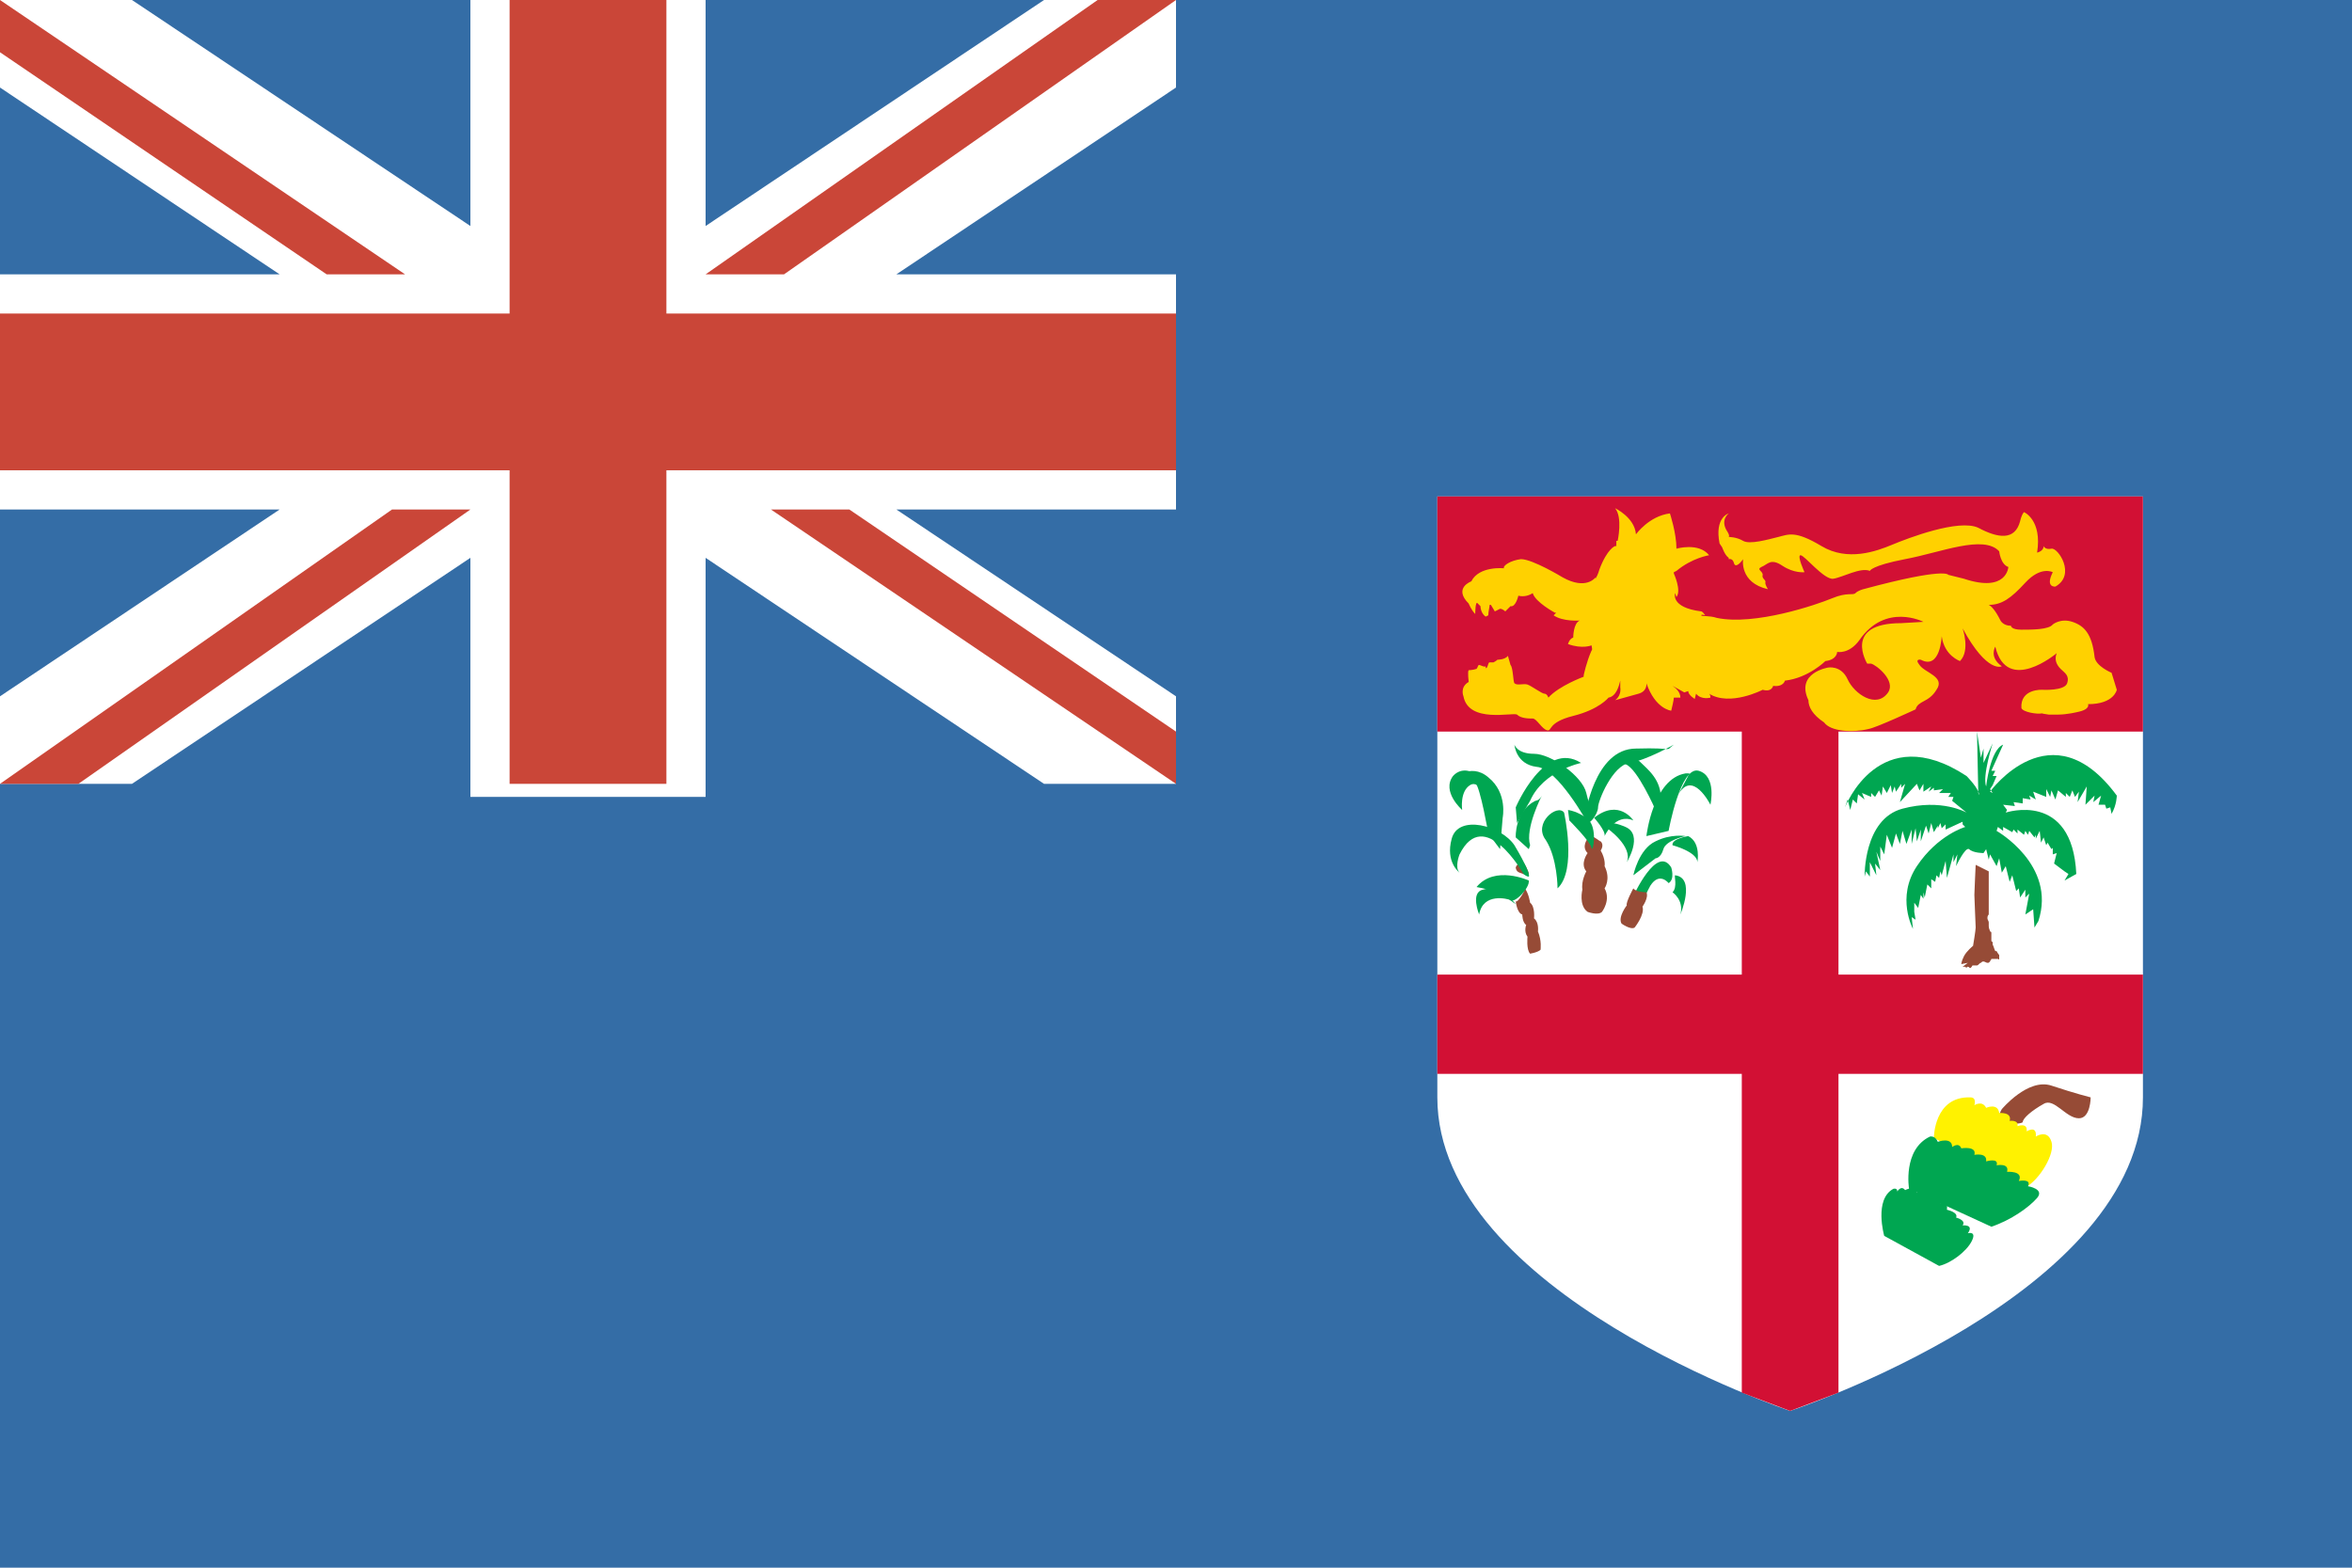 <?xml version="1.0" encoding="UTF-8" standalone="no"?>
<svg width="180px" height="120px" viewBox="0 0 180 120" version="1.1" xmlns="http://www.w3.org/2000/svg" xmlns:xlink="http://www.w3.org/1999/xlink">
    <!-- Generator: Sketch 40.2 (33826) - http://www.bohemiancoding.com/sketch -->
    <title>icon-flag-fj</title>
    <desc>Created with Sketch.</desc>
    <defs></defs>
    <g id="Page-1" stroke="none" stroke-width="1" fill="none" fill-rule="evenodd">
        <rect id="rect962-copy" fill="#346DA6" x="0" y="0" width="180" height="120"></rect>
        <polygon id="White_Diagonal" fill="#FFFFFF" points="21.4 21 0 6.7 0 0 10.1 0 36 17.3 36 17.3 36 0 54 0 54 17.3 79.9 0 90 0 90 6.7 68.6 21 90 21 90 39 68.6 39 90 53.3 90 60 79.9 60 54 42.7 54 61 36 61 36 42.7 10.1 60 0 60 0 53.3 21.4 39 0 39 0 21"></polygon>
        <path d="M59,39 L65,39 L90,56 L90,60 L59,39 L59,39 Z M6,60 L36,39 L30,39 L0,60 L6,60 L6,60 Z M84,0 L54,21 L60,21 L90,0 L84,0 L84,0 Z M31,21 L25,21 L0,4 L0,0 L31,21 L31,21 Z M51,0 L51,24 L90,24 L90,36 L51,36 L51,60 L39,60 L39,36 L0,36 L0,24 L39,24 L39,0 L51,0 L51,0 Z" id="Red_Diagonals-copy" fill="#CA4638"></path>
        <path d="M110,38 L110,84 C110,99 137,108 137,108 C137,108 164,99.1 164,84 L164,38 L164,38 L110,38 L110,38 L110,38 Z" id="path1563-1" fill="#FFFFFF"></path>
        <polygon id="polygon1567" fill="#D21034" points="133.3 55 133.3 74.6 110 74.6 110 82.2 133.3 82.2 133.3 106.6 137 108 140.7 106.6 140.7 82.2 164 82.2 164 74.6 140.7 74.6 140.7 55 140.7 55 133.3 55"></polygon>
        <polygon id="rect6043" fill="#D21034" points="110 38 164 38 164 56 110 56 110 56 110 38"></polygon>
        <path d="M162,52.8 L161.6,51.5 C161.6,51.5 160.4,51 160.3,50.3 C160.1,48.5 159.5,47.9 158.6,47.6 C157.7,47.3 157.1,47.8 157.1,47.8 C156.8,48.2 155.5,48.2 154.7,48.2 C153.9,48.2 153.9,47.9 153.9,47.9 C153.3,47.9 153.1,47.5 153.1,47.5 C152.7,46.7 152.4,46.4 152.2,46.3 C153.2,46.3 153.9,45.8 155,44.6 C156.2,43.3 157.1,43.8 157.1,43.8 C156.5,45 157.3,44.9 157.3,44.9 C158.9,44 157.5,41.9 157,42 C156.5,42.1 156.4,41.8 156.4,41.8 C156.4,42.2 155.9,42.3 155.9,42.3 C156.3,39.8 154.9,39.2 154.9,39.2 C154.7,39.4 154.6,39.9 154.6,39.9 C154.2,41.4 152.9,41.2 151.4,40.4 C149.9,39.7 146,41.2 144.8,41.7 C143.6,42.2 141.4,43 139.4,41.8 C137.4,40.6 136.9,40.9 136.1,41.1 C135.3,41.3 133.9,41.7 133.4,41.4 C132.9,41.1 132.3,41.1 132.3,41.1 C132.4,41 132.2,40.7 132.2,40.7 C131.6,39.8 132.3,39.3 132.3,39.3 C132.3,39.3 131.2,39.6 131.6,41.6 L131.8,41.9 C131.8,41.9 132,42.5 132.3,42.7 L132.3,42.8 C132.3,42.8 132.6,42.7 132.7,43.1 C132.8,43.5 133.2,43.1 133.4,42.8 C133.4,42.8 133.1,44.6 135.3,45.1 C135.3,45.1 135.1,44.8 135.1,44.6 C135.2,44.4 134.8,44.3 134.9,44 C134.9,43.7 134.4,43.6 134.8,43.4 C135.3,43.2 135.5,42.7 136.4,43.3 C137.3,43.9 138.1,43.8 138.1,43.8 C138.1,43.8 137.5,42.5 137.8,42.5 C138.1,42.5 139.6,44.4 140.3,44.3 C141,44.2 142.4,43.4 143.1,43.7 C143.1,43.7 143.2,43.3 145.8,42.8 C148.5,42.3 151.8,40.9 153,42.2 C153,42.2 153.1,43.2 153.7,43.4 C153.7,43.4 153.6,45.4 150.3,44.3 L149.1,44 C149.1,44 148.9,43.4 142.6,45.1 C142.6,45.1 142.2,45.2 142,45.4 C141.8,45.6 141.4,45.3 140.2,45.8 C139,46.3 134.3,47.9 131.4,47.3 L131.4,47.3 C130.8,47.1 130.2,47.2 130.2,47.1 C130.2,47 130.5,47.1 130.5,47.1 C130.3,46.8 130.2,46.8 130.2,46.8 C127.8,46.5 128.2,45.4 128.2,45.4 L128.3,45.7 C128.7,45.2 128.1,43.9 128.1,43.9 L128.1,43.9 L128.1,43.8 L128.3,43.7 C129.5,42.7 130.8,42.5 130.8,42.5 C130,41.5 128.3,42 128.3,42 C128.3,40.8 127.8,39.3 127.8,39.3 C126.2,39.5 125.2,40.9 125.2,40.9 C125.1,39.6 123.6,38.9 123.6,38.9 C124.2,39.6 123.8,41.4 123.8,41.4 L123.9,41.4 L123.7,41.4 L123.7,41.8 L123.6,41.8 C123.6,41.8 123,42 122.4,43.6 C122.4,43.6 122.3,44 122.1,44.3 L122.1,44.2 C122.1,44.2 121.4,45.2 119.6,44.2 C119.6,44.2 117.3,42.8 116.4,42.8 C115.6,42.9 115,43.3 115.1,43.5 C115.1,43.5 113.2,43.3 112.6,44.5 C112.6,44.5 111.2,45 112.4,46.2 C112.4,46.2 112.6,46.7 112.9,47 C112.9,47 112.9,45.9 113.1,46.2 C113.1,46.2 113.2,46.3 113.3,46.4 C113.3,46.6 113.4,47 113.7,47.2 L113.9,47.1 C113.9,46.8 114,46.5 114,46.3 L114.1,46.3 L114.1,46.3 L114.4,46.8 L114.8,46.6 C115,46.6 115.2,46.8 115.2,46.8 L115.6,46.4 L115.6,46.4 C116,46.5 116.2,45.6 116.2,45.6 C116.6,45.7 117,45.6 117.3,45.4 C117.5,46.1 119,46.9 119,46.9 L119.1,46.9 C119,47 118.9,47.1 118.9,47.1 C119.6,47.6 120.9,47.5 120.9,47.5 C120.4,47.7 120.4,48.8 120.4,48.8 C120.1,48.9 120,49.3 120,49.3 C121.1,49.7 121.8,49.4 121.8,49.4 C121.9,49.8 121.8,49.8 121.8,49.8 C121.4,50.7 121.2,51.7 121.2,51.7 L121.2,51.7 C121.2,51.7 121.2,51.7 121.2,51.8 C121.2,51.8 119.3,52.5 118.5,53.4 C118.5,53.4 118.4,53.1 118.2,53.1 C118,53.1 117.2,52.5 116.9,52.4 C116.6,52.3 116.1,52.5 115.9,52.3 C115.8,52.2 115.8,51.1 115.6,50.9 L115.6,50.9 L115.4,50.2 C115.2,50.5 114.6,50.5 114.6,50.5 C114.6,50.5 114.5,50.6 114.3,50.7 L114,50.7 C113.9,50.7 113.9,50.9 113.8,51.1 C113.8,51.1 113.7,51.1 113.7,51.2 L113.7,51 C113.6,51.1 113.3,50.9 113.2,50.9 C113.1,50.9 113.1,51.1 113,51.2 C112.7,51.3 112.4,51.3 112.4,51.3 C112.3,51.4 112.4,52.2 112.4,52.2 C111.7,52.6 112,53.3 112,53.3 C112.4,55.4 115.8,54.5 116.1,54.7 C116.4,55 117,55 117.3,55 C117.6,55 118,55.8 118.4,55.9 C118.8,56 118.4,55.3 120.4,54.8 C122.4,54.3 123.1,53.4 123.1,53.4 C123.7,53.3 123.9,52.5 124,52.1 L124,52.6 C124.1,53.3 123.6,53.6 123.6,53.6 L125.4,53.1 C126.1,52.9 126,52.3 126,52.3 C126.7,54.3 127.9,54.4 127.9,54.4 C128.1,53.6 128.1,53.4 128.1,53.4 L128.6,53.4 C128.6,53 128.3,52.7 128,52.5 L128.9,53 L129.2,52.9 C129.2,53.2 129.7,53.5 129.7,53.5 L129.8,53.1 C130.2,53.6 130.9,53.4 130.9,53.4 C130.9,53.3 130.9,53.2 130.8,53.1 C132.4,54.1 134.9,52.8 134.9,52.8 C135.6,53 135.7,52.5 135.7,52.5 C136.5,52.6 136.6,52.1 136.6,52.1 C138.4,51.9 139.7,50.6 139.7,50.6 C140.6,50.5 140.6,49.9 140.6,49.9 C140.6,49.9 141.5,50.1 142.3,49 C144.3,46.1 147.2,47.6 147.2,47.6 L145.5,47.7 C141,47.7 142.9,50.8 142.9,50.8 L143.2,50.8 C143.6,50.9 145.1,52.1 144.5,53 L144.5,53 C143.6,54.3 141.9,53.1 141.4,52 C140.9,50.9 139.9,51.1 139.9,51.1 C139.9,51.1 137.4,51.5 138.4,53.6 L138.4,53.6 C138.4,54.1 138.7,54.7 139.6,55.3 C140.1,56 141.8,56.1 143,55.8 C143.6,55.7 146.6,54.3 146.6,54.3 C146.8,53.6 147.6,53.8 148.2,52.8 C148.9,51.8 147.3,51.5 146.9,50.9 C146.5,50.4 147,50.5 147,50.5 C148.5,51.3 148.6,48.7 148.6,48.7 C148.8,50.2 150,50.6 150,50.6 C150.8,49.8 150.2,48.1 150.2,48.1 C152.1,51.6 153.2,51 153.2,51 C152.2,50.3 152.7,49.5 152.7,49.5 C153.6,53.2 157.4,50 157.4,50 C157.2,50.5 157.4,50.9 157.7,51.2 C158,51.5 158.4,51.7 158.2,52.3 C158,52.9 156.3,52.8 156.3,52.8 C156.3,52.8 154.6,52.7 154.7,54.2 C154.8,54.5 155.9,54.7 156.3,54.6 C156.3,54.6 156.1,54.6 156.8,54.7 L157.5,54.7 C158.2,54.7 159,54.5 159,54.5 C160,54.3 159.8,53.9 159.8,53.9 C161.8,53.9 162,52.8 162,52.8 L162,52.8 L162,52.8 L162,52.8 L162,52.8 Z" id="path1603" fill="#FFD100"></path>
        <path d="M123,63.4 C123,63.4 125,64.8 124.5,66 C124.5,66 125.8,63.9 124.4,63.3 C123,62.7 123,63.2 123,63.4 C123,63.4 123,63.2 123,63.4 L123,63.4 L123,63.4 L123,63.4 Z" id="path1745" fill="#00A651"></path>
        <path d="M121.5,64.2 C121.5,64.2 121,64.8 121.5,65.3 C121.5,65.3 120.9,66.1 121.4,66.7 C121.4,66.7 121,67.4 121.1,68.1 C121.1,68.1 120.8,69.3 121.5,69.8 C121.5,69.8 122.3,70.1 122.6,69.8 C122.6,69.8 123.3,68.9 122.8,68 C122.8,68 123.3,67.3 122.8,66.3 C122.8,66.3 122.9,65.8 122.5,65.1 C122.5,65.1 122.8,64.7 122.5,64.4 C122.5,64.5 121.6,63.6 121.5,64.2 C121.5,64.2 121.6,63.6 121.5,64.2 L121.5,64.2 L121.5,64.2 L121.5,64.2 Z" id="path1751" fill="#964B36"></path>
        <path d="M121.5,63 C121.5,63 119.2,58.8 117.6,58.7 C116,58.5 115.9,57 115.9,57 C115.9,57 116.1,57.7 117.4,57.7 C118.7,57.7 121.1,59.4 121.4,60.7 C121.7,62 121.9,61.8 121.9,61.8 L121.5,63 L121.5,63 L121.5,63 L121.5,63 L121.5,63 Z" id="path1761" fill="#00A651"></path>
        <path d="M121.3,62.5 C121.3,62.5 122,57.3 125.2,57.3 C128.4,57.2 127.3,57.6 128.1,57 C128.1,57 126,58.2 124.7,58.4 C123.4,58.6 122.3,61.3 122.3,61.8 C122.3,62.3 121.6,63.3 121.2,63 C120.8,62.6 121.3,62.5 121.3,62.5 L121.3,62.5 L121.3,62.5 L121.3,62.5 L121.3,62.5 Z" id="path1765" fill="#00A651"></path>
        <path d="M122.8,64 C122.8,64 123.6,62.2 125,62.8 C125,62.8 123.9,61.1 122,62.6 C122,62.6 122.9,63.6 122.8,64 C122.8,64 122.9,63.6 122.8,64 L122.8,64 L122.8,64 L122.8,64 Z" id="path1769" fill="#00A651"></path>
        <path d="M119.7,62.2 C119.7,62.2 120.7,66.6 119.2,68 C119.2,68 119.2,65.7 118.3,64.3 C117.3,63 119.2,61.5 119.7,62.2 C119.7,62.2 119.2,61.5 119.7,62.2 L119.7,62.2 L119.7,62.2 L119.7,62.2 Z" id="path1773" fill="#00A651"></path>
        <path d="M120.1,62.8 C120.1,62.8 121.7,64.4 121.8,64.9 C121.9,65.4 122.3,63.3 121.5,62.7 C120.8,62.1 120,62 120,62 L120.1,62.8 L120.1,62.8 L120.1,62.8 L120.1,62.8 L120.1,62.8 Z" id="path1777" fill="#00A651"></path>
        <path d="M116,69 C116,69 116.1,69.9 116.5,70 C116.5,70 116.5,70.6 116.8,70.8 C116.8,70.8 116.6,71.3 116.9,71.7 C116.9,71.7 116.8,72.7 117.1,73 C117.1,73 117.7,72.9 117.9,72.7 C117.9,72.7 118,72 117.7,71.3 C117.7,71.3 117.8,70.6 117.4,70.3 C117.4,70.3 117.5,69.4 117.1,69.1 C117.1,69.1 117,68.4 116.7,68 C116.8,68 116.2,69.1 116,69 C116,69 116.2,69.1 116,69 L116,69 L116,69 L116,69 Z" id="path1781" fill="#964B36"></path>
        <path d="M117,67.4 C117,67.4 114.4,66.2 113,67.9 C113,67.9 115.2,68.3 115.5,68.8 C115.7,69.4 117.1,68 117,67.4 C117,67.4 117.1,68 117,67.4 L117,67.4 L117,67.4 L117,67.4 Z" id="path1791" fill="#00A651"></path>
        <path d="M116,69.2 C116,69.2 115.8,69.1 115.6,68.9 C115.4,68.8 113.5,68.3 113.2,70 C113.2,70 112.5,68.3 113.5,68.1 C114.5,67.8 115.3,68.4 116,69.2" id="path1795" fill="#00A651"></path>
        <path d="M114,61.5 C114,61.5 113.3,59.6 112.5,60.1 C111.7,60.6 111.9,62 111.9,62 C111.9,62 110.3,60.6 111.2,59.4 C112.2,58.3 114,59.5 114,61.5 C114,61.5 114,59.5 114,61.5 L114,61.5 L114,61.5 L114,61.5 Z" id="path1803" fill="#00A651"></path>
        <path d="M116,66.4 C116,66.4 116,66.7 116.3,66.8 C116.6,66.9 117,67.1 117,66.9 C117,66.7 116.6,65.9 116.5,66 C116.3,66.1 116.1,66.1 116,66.4 C116,66.4 116.1,66.1 116,66.4 L116,66.4 L116,66.4 L116,66.4 Z" id="path1807" fill="#964B36"></path>
        <path d="M116,64.1 C116,64.1 115.9,62.1 117.5,61.3 C117.5,61.3 117.8,61.3 118,60.9 C118,60.9 116.7,63.4 117.1,64.7 L117,65" id="path1811" fill="#00A651"></path>
        <path d="M116,61.8 C116,61.8 118.2,56.6 121,58.4 C121,58.4 118.1,59 117.1,61.3 L116.1,63 L116,61.8 L116,61.8 L116,61.8 L116,61.8 L116,61.8 Z" id="path1815" fill="#00A651"></path>
        <path d="M113.9,63.8 C113.9,63.8 113.3,60.3 112.9,59.9 C112.5,59.4 111.8,58.9 111.1,59.7 C111.1,59.7 112.5,58.3 113.9,59.5 C115.4,60.7 115,62.6 115,62.6 L114.8,65 L113.9,63.8" id="path1819" fill="#00A651"></path>
        <path d="M116.6,66.9 C116.6,66.9 113.6,61.6 111.7,65.4 C111.7,65.4 111.3,66.4 111.7,66.8 C111.7,66.8 110.6,66 111.1,64.2 C111.6,62.3 114.9,63.2 115.9,64.7 C116.8,66.2 117.1,67 117,67.1 C116.8,67.1 116.6,66.9 116.6,66.9 L116.6,66.9 L116.6,66.9 L116.6,66.9 L116.6,66.9 Z" id="path1823" fill="#00A651"></path>
        <path d="M125,68.6 C125,68.6 126.8,64.6 127.9,66.4 C127.9,66.4 128.2,67.3 127.7,67.6 C127.7,67.6 127,66.7 126.3,67.8 C125.7,68.9 125.9,68.8 125.9,68.8 C125.9,68.8 125.3,69.2 125,68.6 C125,68.6 125.3,69.2 125,68.6 L125,68.6 L125,68.6 L125,68.6 Z" id="path1827" fill="#00A651"></path>
        <path d="M128,68.3 C128,68.3 128.9,68.9 128.6,70 C128.6,70 129.8,67.2 128.2,67 C128.1,67 128.4,67.9 128,68.3 C128,68.3 128.4,67.9 128,68.3 L128,68.3 L128,68.3 L128,68.3 Z" id="path1831" fill="#00A651"></path>
        <path d="M128,64.7 C128,64.7 129.9,65.2 129.9,66 C129.9,66 130.2,64.5 129.2,64 C129.2,64 127.9,64.2 128,64.7 C128,64.7 127.9,64.2 128,64.7 L128,64.7 L128,64.7 L128,64.7 Z" id="path1835" fill="#00A651"></path>
        <path d="M128.4,60.9 C129.5,58.8 130.9,61.6 130.9,61.6 C130.9,61.6 131.4,59.4 130,59 C128.6,58.6 127.7,63.6 127.7,63.6 L126,64 C126,64 126.5,59.6 129,59.2 L129.3,59.2" id="path1839" fill="#00A651"></path>
        <path d="M126.7,62 C126.7,62 125.3,58.8 124.4,58.5 C123.4,58.2 124.9,57.7 125.5,58.3 C126.1,58.9 127.2,59.7 127.1,61.3 L126.7,62 L126.7,62 L126.7,62 L126.7,62 L126.7,62 Z" id="path1843" fill="#00A651"></path>
        <path d="M125,67 C125,67 125.4,65 126.7,64.4 C127.9,63.8 129,64 129,64 C129,64 127.5,64.3 127.3,65 C127.1,65.7 126.7,65.7 126.7,65.7 L125,67 L125,67 L125,67 L125,67 L125,67 Z" id="path1847" fill="#00A651"></path>
        <path d="M125,68 C125,68 124.4,69.1 124.5,69.3 C124.5,69.3 123.8,70.2 124.1,70.7 C124.1,70.7 124.8,71.2 125.1,71 C125.1,71 125.9,70 125.7,69.4 C125.7,69.4 126.2,68.7 126,68.3 C126,68.3 125.2,68.3 125,68 C125,68 125.2,68.3 125,68 L125,68 L125,68 L125,68 Z" id="path1851" fill="#964B36"></path>
        <path d="M153,73.1 C152.9,73 152.9,73 153,73.1 C152.9,73 152.8,72.8 152.8,72.8 L152.7,72.8 C152.6,72.6 152.6,72.5 152.5,72.3 C152.5,72.3 152.5,72.3 152.5,72.2 L152.5,72.1 C152.5,72.1 152.4,72.1 152.4,72 L152.4,71.8 L152.4,71.6 L152.4,71.4 C152.4,71.4 152.4,71.3 152.3,71.3 C152.3,71.2 152.2,71.1 152.2,70.9 L152.2,70.6 C152.2,70.5 152.1,70.4 152.1,70.3 C152.1,70.2 152.1,70.1 152.2,70 L152.2,69.6 L152.2,69.3 L152.2,69.2 L152.2,69.1 L152.2,68.9 L152.2,68.7 L152.2,68.6 L152.2,68.4 L152.2,68.3 L152.2,68 L152.2,67.9 L152.2,67.7 L152.2,67.5 L152.2,67.3 L152.2,68.1 L152.2,66.7 L151.2,66.2 C151.2,66.2 151.1,68.3 151.1,68.5 C151.1,68.8 151.2,70.8 151.2,71 C151.2,71.2 151,72.4 151,72.4 C151,72.4 150.5,72.8 150.3,73.2 C150.1,73.6 150.1,73.8 150.1,73.8 L150.6,73.7 L150.2,74 L150.4,74 L150.5,74.1 C150.5,74.1 150.5,74 150.6,74 C150.7,74 150.7,74.1 150.8,74.1 L150.9,74 C150.9,74 150.9,73.9 151,73.9 L151.1,73.9 L151.3,73.9 C151.4,73.9 151.5,73.7 151.6,73.7 C151.7,73.6 151.7,73.6 151.8,73.6 C151.9,73.6 152,73.7 152.1,73.7 C152.2,73.7 152.2,73.7 152.3,73.6 C152.3,73.5 152.4,73.5 152.4,73.4 L152.6,73.4 L152.7,73.4 L152.9,73.4 C152.9,73.4 153,73.5 153,73.4 L153,73.3 C153,73.2 153,73.1 153,73.1 L153,73.1 L153,73.1 L153,73.1 L153,73.1 Z" id="path1583" fill="#964B36"></path>
        <path d="M152.3,60.6 C152.3,60.6 157,54.1 162,60.9 C162,60.9 162,61.6 161.6,62.3 L161.5,61.8 L161.2,61.9 L161.1,61.6 L160.6,61.6 L160.8,60.9 L160.2,61.4 L160.3,60.9 L159.6,61.6 L159.7,60.2 L159,61.4 L159.1,60.6 L158.8,61 L158.6,60.5 L158.4,61 L158.1,60.7 L158.1,61 L157.5,60.5 L157.3,61.2 L157,60.5 L156.9,61 L156.6,60.4 L156.6,61 L155.6,60.6 L155.8,61.2 L155.3,60.9 L155.4,61.2 L154.8,61.1 L154.8,61.5 L154.1,61.4 L154.2,61.7 L153.3,61.6 L153.6,62 L153.5,62.2 C153.5,62.2 158.6,60.5 158.9,66.9 L158,67.4 L158.3,66.9 L158,66.7 L157.2,66.1 L157.4,65.3 L157.1,65.4 L157.1,64.9 L157,65 L156.7,64.5 L156.6,64.7 L156.4,64.1 L156.2,64.5 L156.1,63.6 L155.8,64.2 L155.8,63.9 L155.7,64.1 L155.3,63.6 L155.2,63.9 L155,63.6 L154.9,63.9 L154.4,63.5 L154.4,63.8 L154.1,63.5 L154,63.7 L153.3,63.3 L153.3,63.6 L152.9,63.3 L152.8,63.6 C152.8,63.6 157.4,66.2 156,70.5 L155.7,71 L155.6,69.6 L155,70 L155.3,68.4 L155,68.7 L155,68.1 L154.6,68.7 L154.5,68 L154.3,68.2 L154,67 L153.8,67.5 L153.5,66.3 L153.2,66.8 L153,65.7 L152.8,66.3 L152.3,65.4 L152.2,65.8 L152,65 L151.8,65.3 C151.8,65.3 151,65.3 150.7,65 C150.4,64.8 149.7,66.3 149.7,66.3 L149.8,65.4 L149.5,66 L149.5,65.4 L149,67.2 L148.9,65.9 L148.6,67 L148.5,66.7 L148.4,67.2 L148.2,67 L148.1,67.5 L147.8,67.3 L147.8,68 L147.5,67.7 L147.3,68.7 L147.2,68.3 L147.2,68.8 L147,68.5 L146.8,69.5 L146.5,69.1 L146.5,69.8 L146.6,70.4 L146.3,70.2 L146.4,71.1 C146.4,71.1 145.1,68.7 146.7,66.3 C148.3,63.9 150.4,63.3 150.4,63.3 L150.2,63.1 L150.2,62.9 L148.9,63.5 L148.9,63.1 L148.6,63.4 L148.5,63 L148.3,63.4 L148.3,63.2 L148,63.7 L147.8,63 L147.6,63.8 L147.4,63.2 L147,64.4 L147,63.5 L146.7,64.4 L146.6,63.4 L146.3,64.6 L146.3,63.5 L145.9,64.6 L145.6,63.6 L145.4,64.6 L145.1,63.8 L144.8,64.9 L144.4,63.9 L144.2,65.4 L143.9,64.8 L143.9,65.9 L143.6,65.2 L143.9,66.6 L143.5,66.1 L143.6,67 L143.1,66 L143.1,67.1 L142.8,66.7 L142.7,67.1 C142.7,67.1 142.6,62.7 145.6,61.9 C148.6,61.1 150.5,62.2 150.5,62.2 L149.4,61.3 L149.5,61 L149.1,61 L149.3,60.7 L148.4,60.7 L148.7,60.4 L148,60.5 L148,60.3 L147.6,60.6 L147.8,60.2 L147.2,60.6 L147.2,60 L146.9,60.5 L146.7,60 L145.4,61.4 L145.8,60 L145.5,60.3 L145.5,60 L145.1,60.6 L145,60.2 L144.8,60.7 L144.7,60.1 L144.4,60.7 L144.1,60.2 L144,60.9 L143.8,60.5 L143.5,61 L143.2,60.7 L143.2,61 L142.5,60.7 L142.7,61.2 L142.2,60.8 L142.1,61.5 L141.8,61.2 L141.6,62 L141.4,61.2 L141.2,61.8 C141.2,61.8 143.8,55 150.5,59.4 C150.5,59.4 151.2,60.1 151.4,60.6 C151.6,61.1 151.4,60.7 151.4,60.7 L151.3,56 L151.6,58 L151.8,57.3 L151.8,58.4 L152.5,56.9 C152.5,56.9 151.7,59.4 152,60.2 C152,60.2 152.3,57.4 153.3,57 L152.4,59 L152.7,59 L152.5,59.4 L152.8,59.4 L152.5,60.1 L152.3,60.4 L152.5,60.7 L152.3,60.6 L152.3,60.6 L152.3,60.6 L152.3,60.6 L152.3,60.6 Z" id="path1885" fill="#00A651"></path>
        <path d="M153.2,84.9 C153.2,84.9 155.2,82.5 157,83.1 C158.8,83.7 160,84 160,84 C160,84 160,85.6 159.1,85.6 C158.1,85.6 157.2,84 156.4,84.5 C155.5,85 154.8,85.6 154.8,85.9 C154.6,86.1 152.4,86.2 153.2,84.9 C153.2,84.9 152.4,86.2 153.2,84.9 L153.2,84.9 L153.2,84.9 L153.2,84.9 Z" id="path1575" fill="#964B36"></path>
        <path d="M148,87.1 C148,87.1 148,83.9 150.8,84 C151.3,84 151.1,84.6 151.1,84.6 C151.1,84.6 151.7,84.2 152,84.8 C152,84.8 152.9,84.4 153,85.2 C153,85.2 154,85.1 153.8,85.8 C153.8,85.8 154.5,85.7 154.4,86.2 C154.4,86.2 155.2,85.9 155.1,86.6 C155.1,86.6 155.9,86.1 155.8,87 C155.8,87 156.7,86.4 157,87.4 C157.3,88.3 156.1,90.3 155,90.9" id="path1909" fill="#FFF200"></path>
        <path d="M146.1,91 C146.1,91 145.6,88 147.7,87 C147.7,87 148.1,86.9 148.3,87.4 C148.3,87.4 149.4,87 149.4,87.8 C149.4,87.8 149.9,87.4 150.1,87.9 C150.1,87.9 151.3,87.7 151.1,88.4 C151.1,88.4 152.1,88.2 152,88.9 C152,88.9 153,88.6 152.8,89.2 C152.8,89.2 153.8,89 153.6,89.7 C153.6,89.7 154.9,89.6 154.5,90.4 C154.5,90.4 155.5,90.2 155.2,90.8 C155.2,90.8 156.5,91 155.9,91.7 C155.3,92.4 153.9,93.4 152.4,93.9" id="path1935" fill="#00A651"></path>
        <path d="M144.2,94.6 C144.2,94.6 143.4,91.8 144.9,91 C144.9,91 145.2,90.9 145.2,91.2 C145.2,91.2 145.5,90.7 145.8,91.1 C145.8,91.1 146.5,90.7 146.7,91.3 C146.7,91.3 147.2,90.8 147.4,91.5 C147.4,91.5 147.9,91.3 147.9,91.8 C147.9,91.8 148.5,91.5 148.5,92.1 C148.5,92.1 149.1,91.8 149,92.6 C149,92.6 149.9,92.8 149.7,93.2 C149.7,93.2 150.5,93.4 150.2,93.8 C150.2,93.8 151.1,93.7 150.6,94.4 C150.6,94.4 151.3,94.2 150.9,95 C150.5,95.8 149.3,96.7 148.4,96.9" id="path1953" fill="#00A651"></path>
    </g>
</svg>